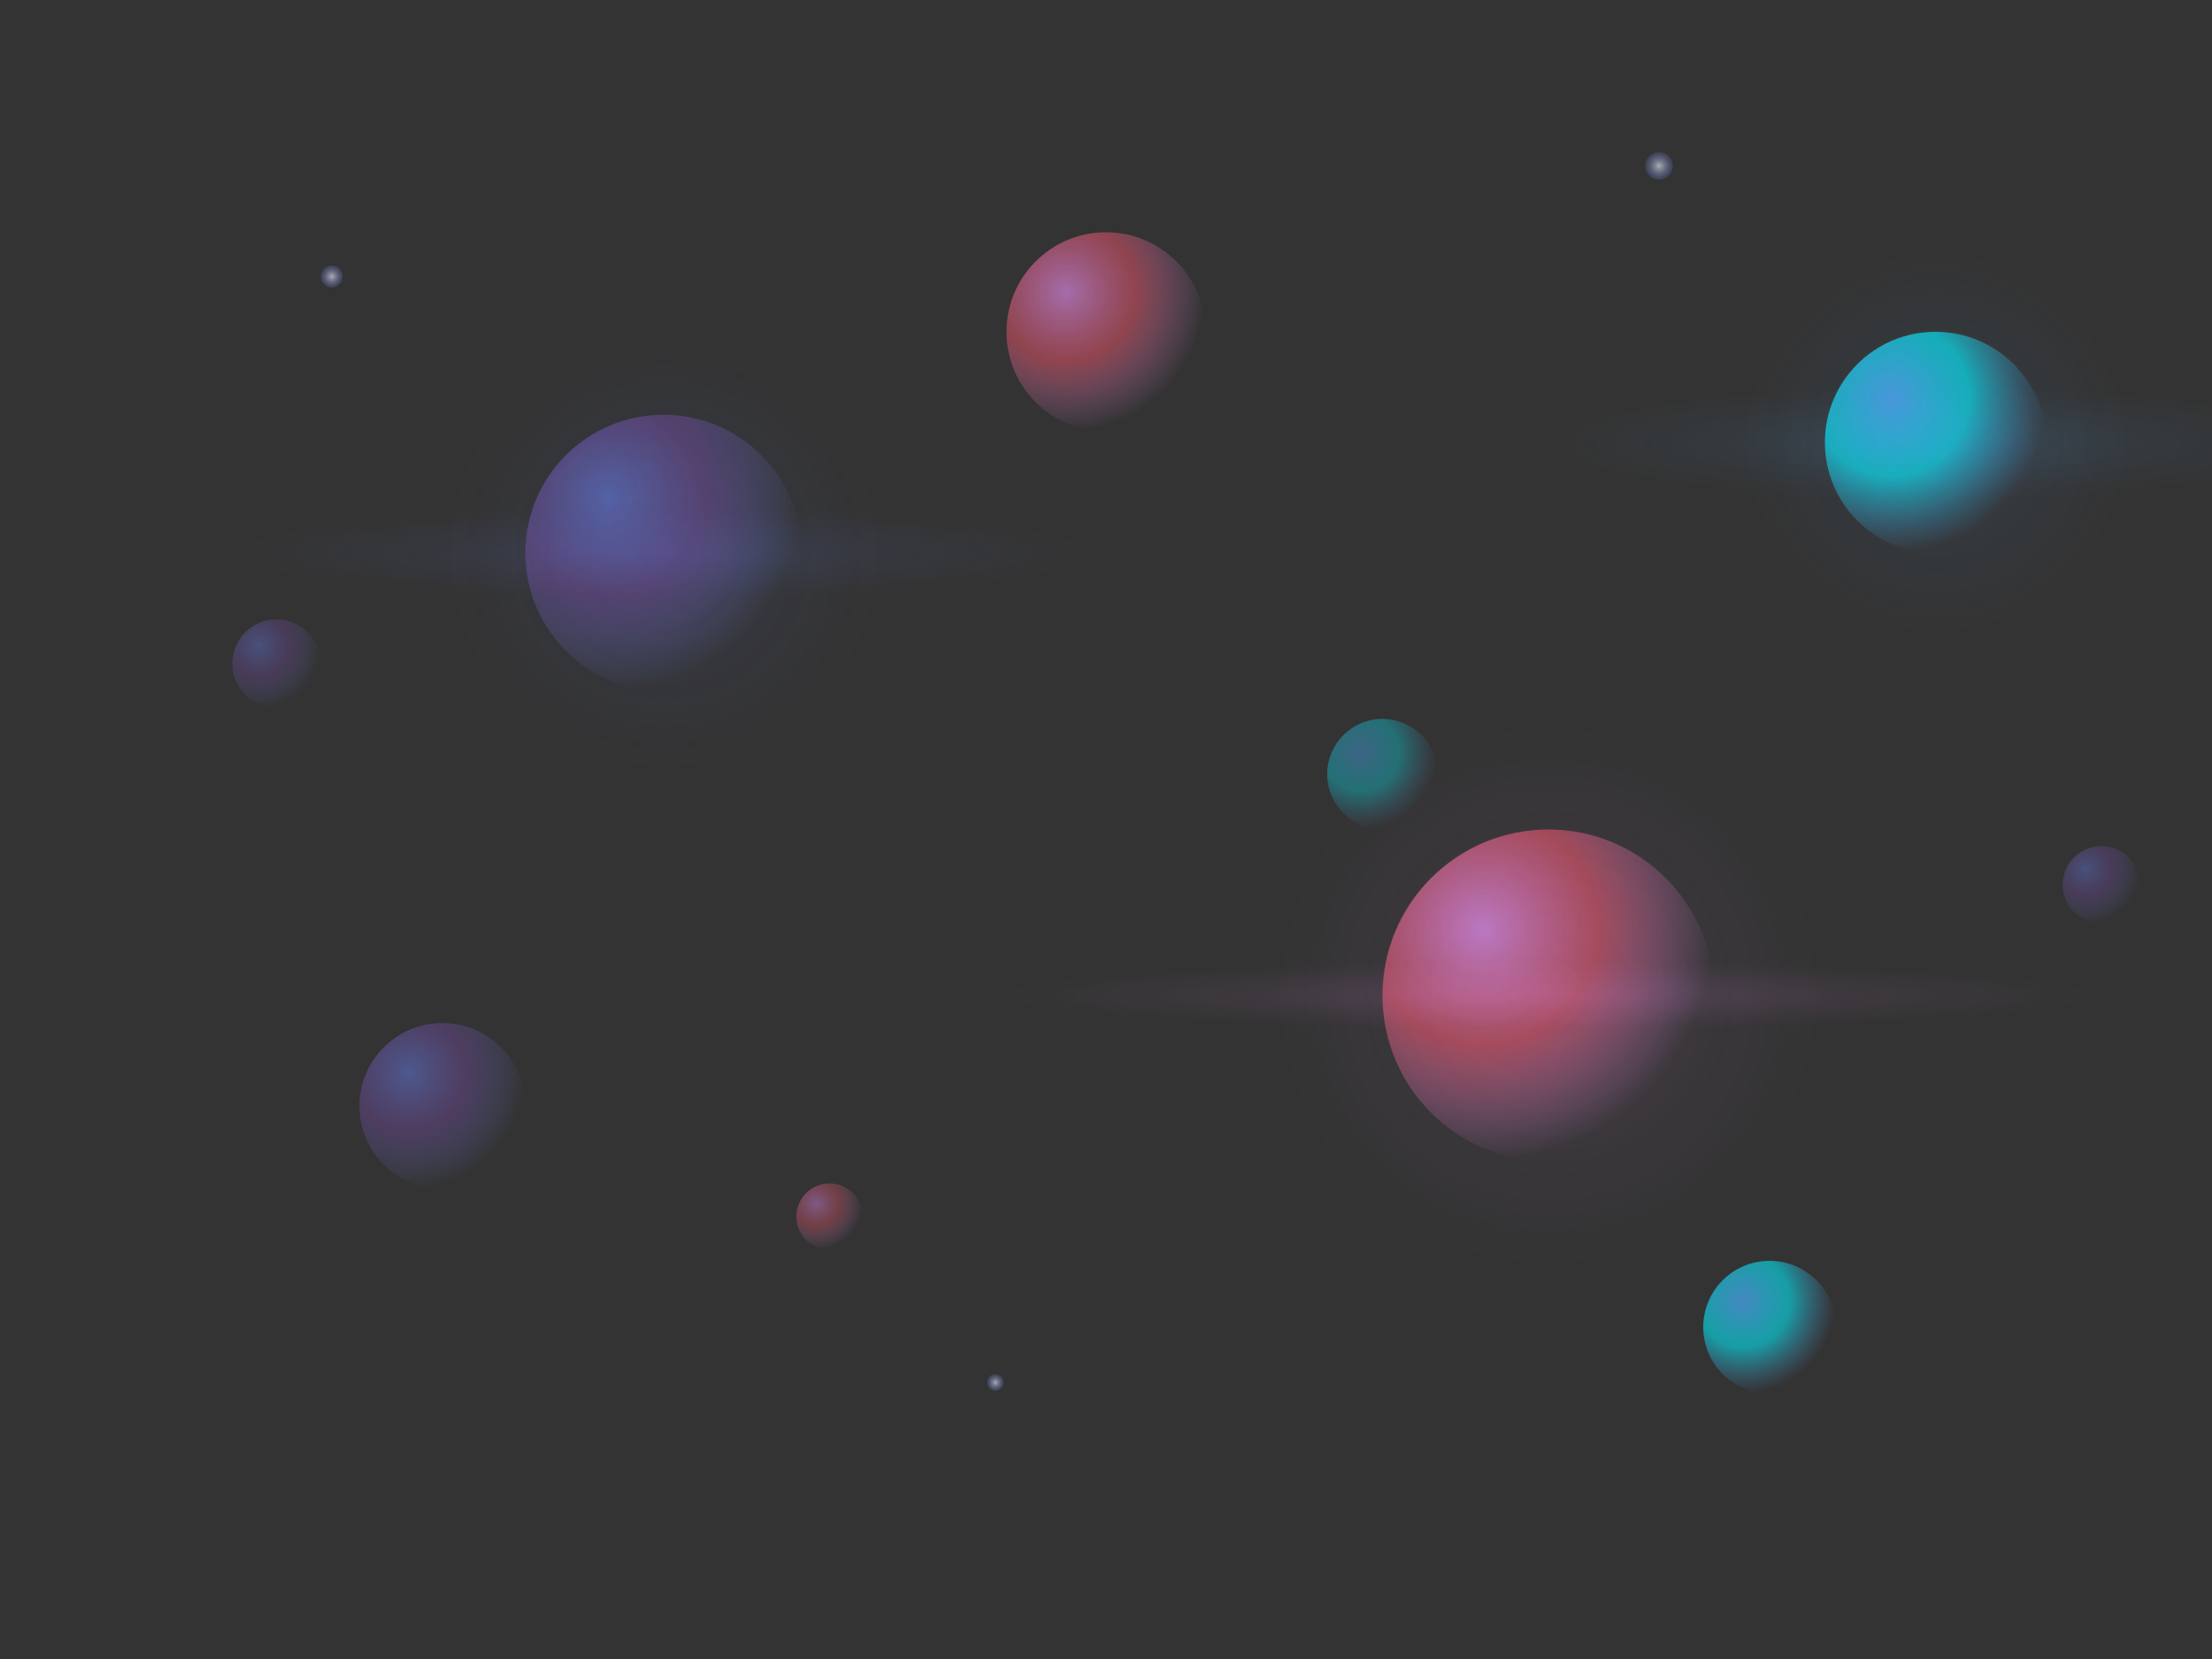 <svg width="400" height="300" viewBox="0 0 400 300" fill="none" xmlns="http://www.w3.org/2000/svg">
    <rect x="0" y="0" width="400" height="300" fill="#333333" stroke="none"/>
    <!-- 光晕球体背景 -->

    <!-- 主要光晕球体 -->
    <g>
        <!-- 大型光晕球 -->
        <circle cx="120" cy="100" r="25" fill="url(#glowOrb1)" opacity="0.6">
            <animateTransform attributeName="transform" type="translate" values="0,0; 15,-10; 0,0" dur="8s"
                              repeatCount="indefinite"/>
            <animate attributeName="opacity" values="0.6;0.9;0.6" dur="6s" repeatCount="indefinite"/>
        </circle>

        <circle cx="280" cy="180" r="30" fill="url(#glowOrb2)" opacity="0.7">
            <animateTransform attributeName="transform" type="translate" values="0,0; -20,12; 0,0" dur="7s"
                              repeatCount="indefinite"/>
            <animate attributeName="opacity" values="0.7;1;0.7" dur="5s" repeatCount="indefinite"/>
        </circle>

        <circle cx="350" cy="80" r="20" fill="url(#glowOrb3)" opacity="0.8">
            <animateTransform attributeName="transform" type="translate" values="0,0; 10,18; 0,0" dur="9s"
                              repeatCount="indefinite"/>
            <animate attributeName="opacity" values="0.8;0.4;0.8" dur="7s" repeatCount="indefinite"/>
        </circle>

        <!-- 中型光晕球 -->
        <circle cx="80" cy="200" r="15" fill="url(#glowOrb1)" opacity="0.5">
            <animateTransform attributeName="transform" type="translate" values="0,0; -12,-8; 0,0" dur="6s"
                              repeatCount="indefinite"/>
            <animate attributeName="opacity" values="0.5;0.8;0.5" dur="4s" repeatCount="indefinite"/>
        </circle>

        <circle cx="200" cy="60" r="18" fill="url(#glowOrb2)" opacity="0.6">
            <animateTransform attributeName="transform" type="translate" values="0,0; 8,15; 0,0" dur="5.5s"
                              repeatCount="indefinite"/>
            <animate attributeName="opacity" values="0.6;0.9;0.6" dur="6.5s" repeatCount="indefinite"/>
        </circle>

        <circle cx="320" cy="240" r="12" fill="url(#glowOrb3)" opacity="0.7">
            <animateTransform attributeName="transform" type="translate" values="0,0; 18,-5; 0,0" dur="7.5s"
                              repeatCount="indefinite"/>
            <animate attributeName="opacity" values="0.7;0.3;0.7" dur="5.5s" repeatCount="indefinite"/>
        </circle>

        <!-- 小型光晕球 -->
        <g opacity="0.4">
            <circle cx="50" cy="120" r="8" fill="url(#glowOrb1)">
                <animateTransform attributeName="transform" type="translate" values="0,0; 6,-12; 0,0" dur="4s"
                                  repeatCount="indefinite"/>
            </circle>
            <circle cx="150" cy="220" r="6" fill="url(#glowOrb2)">
                <animateTransform attributeName="transform" type="translate" values="0,0; -8,6; 0,0" dur="4.5s"
                                  repeatCount="indefinite"/>
            </circle>
            <circle cx="250" cy="140" r="10" fill="url(#glowOrb3)">
                <animateTransform attributeName="transform" type="translate" values="0,0; 12,8; 0,0" dur="3.8s"
                                  repeatCount="indefinite"/>
            </circle>
            <circle cx="380" cy="160" r="7" fill="url(#glowOrb1)">
                <animateTransform attributeName="transform" type="translate" values="0,0; -10,-10; 0,0" dur="5.2s"
                                  repeatCount="indefinite"/>
            </circle>
        </g>
    </g>

    <!-- 光晕扩散效果 -->
    <g opacity="0.3">
        <circle cx="120" cy="100" r="40" fill="url(#glowHalo1)">
            <animate attributeName="r" values="40;60;40" dur="8s" repeatCount="indefinite"/>
        </circle>
        <circle cx="280" cy="180" r="50" fill="url(#glowHalo2)">
            <animate attributeName="r" values="50;70;50" dur="7s" repeatCount="indefinite"/>
        </circle>
        <circle cx="350" cy="80" r="35" fill="url(#glowHalo3)">
            <animate attributeName="r" values="35;55;35" dur="9s" repeatCount="indefinite"/>
        </circle>
    </g>

    <!-- 光线效果 -->
    <g opacity="0.2">
        <ellipse cx="120" cy="100" rx="80" ry="8" fill="url(#lightBeam1)">
            <animateTransform attributeName="transform" type="rotate"
                              values="0 120 100; 360 120 100" dur="20s" repeatCount="indefinite"/>
        </ellipse>
        <ellipse cx="280" cy="180" rx="100" ry="6" fill="url(#lightBeam2)">
            <animateTransform attributeName="transform" type="rotate"
                              values="0 280 180; -360 280 180" dur="25s" repeatCount="indefinite"/>
        </ellipse>
        <ellipse cx="350" cy="80" rx="70" ry="10" fill="url(#lightBeam3)">
            <animateTransform attributeName="transform" type="rotate"
                              values="0 350 80; 360 350 80" dur="18s" repeatCount="indefinite"/>
        </ellipse>
    </g>

    <!-- 浮动光点 -->
    <g opacity="0.6">
        <circle cx="60" cy="50" r="2" fill="url(#glowDot)">
            <animateTransform attributeName="transform" type="translate" values="0,0; 20,-15; 0,0" dur="6s"
                              repeatCount="indefinite"/>
            <animate attributeName="opacity" values="0.6;1;0.6" dur="4s" repeatCount="indefinite"/>
        </circle>
        <circle cx="180" cy="250" r="1.5" fill="url(#glowDot)">
            <animateTransform attributeName="transform" type="translate" values="0,0; -15,10; 0,0" dur="7s"
                              repeatCount="indefinite"/>
            <animate attributeName="opacity" values="0.4;0.8;0.4" dur="5s" repeatCount="indefinite"/>
        </circle>
        <circle cx="300" cy="30" r="2.5" fill="url(#glowDot)">
            <animateTransform attributeName="transform" type="translate" values="0,0; 10,20; 0,0" dur="5.5s"
                              repeatCount="indefinite"/>
            <animate attributeName="opacity" values="0.7;0.3;0.7" dur="6s" repeatCount="indefinite"/>
        </circle>
    </g>

    <defs>
        <!-- 光晕球体渐变 -->
        <radialGradient id="glowOrb1" cx="30%" cy="30%" r="70%">
            <stop offset="0%" style="stop-color:#667eea;stop-opacity:1"/>
            <stop offset="50%" style="stop-color:#764ba2;stop-opacity:0.8"/>
            <stop offset="100%" style="stop-color:#667eea;stop-opacity:0"/>
        </radialGradient>

        <radialGradient id="glowOrb2" cx="30%" cy="30%" r="70%">
            <stop offset="0%" style="stop-color:#f093fb;stop-opacity:1"/>
            <stop offset="50%" style="stop-color:#f5576c;stop-opacity:0.8"/>
            <stop offset="100%" style="stop-color:#f093fb;stop-opacity:0"/>
        </radialGradient>

        <radialGradient id="glowOrb3" cx="30%" cy="30%" r="70%">
            <stop offset="0%" style="stop-color:#4facfe;stop-opacity:1"/>
            <stop offset="50%" style="stop-color:#00f2fe;stop-opacity:0.8"/>
            <stop offset="100%" style="stop-color:#4facfe;stop-opacity:0"/>
        </radialGradient>

        <!-- 光晕扩散渐变 -->
        <radialGradient id="glowHalo1" cx="50%" cy="50%" r="50%">
            <stop offset="0%" style="stop-color:#667eea;stop-opacity:0.3"/>
            <stop offset="100%" style="stop-color:#667eea;stop-opacity:0"/>
        </radialGradient>

        <radialGradient id="glowHalo2" cx="50%" cy="50%" r="50%">
            <stop offset="0%" style="stop-color:#f093fb;stop-opacity:0.3"/>
            <stop offset="100%" style="stop-color:#f093fb;stop-opacity:0"/>
        </radialGradient>

        <radialGradient id="glowHalo3" cx="50%" cy="50%" r="50%">
            <stop offset="0%" style="stop-color:#4facfe;stop-opacity:0.3"/>
            <stop offset="100%" style="stop-color:#4facfe;stop-opacity:0"/>
        </radialGradient>

        <!-- 光线渐变 -->
        <radialGradient id="lightBeam1" cx="50%" cy="50%" r="50%">
            <stop offset="0%" style="stop-color:#667eea;stop-opacity:0.6"/>
            <stop offset="100%" style="stop-color:#667eea;stop-opacity:0"/>
        </radialGradient>

        <radialGradient id="lightBeam2" cx="50%" cy="50%" r="50%">
            <stop offset="0%" style="stop-color:#f093fb;stop-opacity:0.6"/>
            <stop offset="100%" style="stop-color:#f093fb;stop-opacity:0"/>
        </radialGradient>

        <radialGradient id="lightBeam3" cx="50%" cy="50%" r="50%">
            <stop offset="0%" style="stop-color:#4facfe;stop-opacity:0.6"/>
            <stop offset="100%" style="stop-color:#4facfe;stop-opacity:0"/>
        </radialGradient>

        <!-- 光点渐变 -->
        <radialGradient id="glowDot" cx="50%" cy="50%" r="50%">
            <stop offset="0%" style="stop-color:#ffffff;stop-opacity:1"/>
            <stop offset="100%" style="stop-color:#667eea;stop-opacity:0.3"/>
        </radialGradient>
    </defs>
</svg>